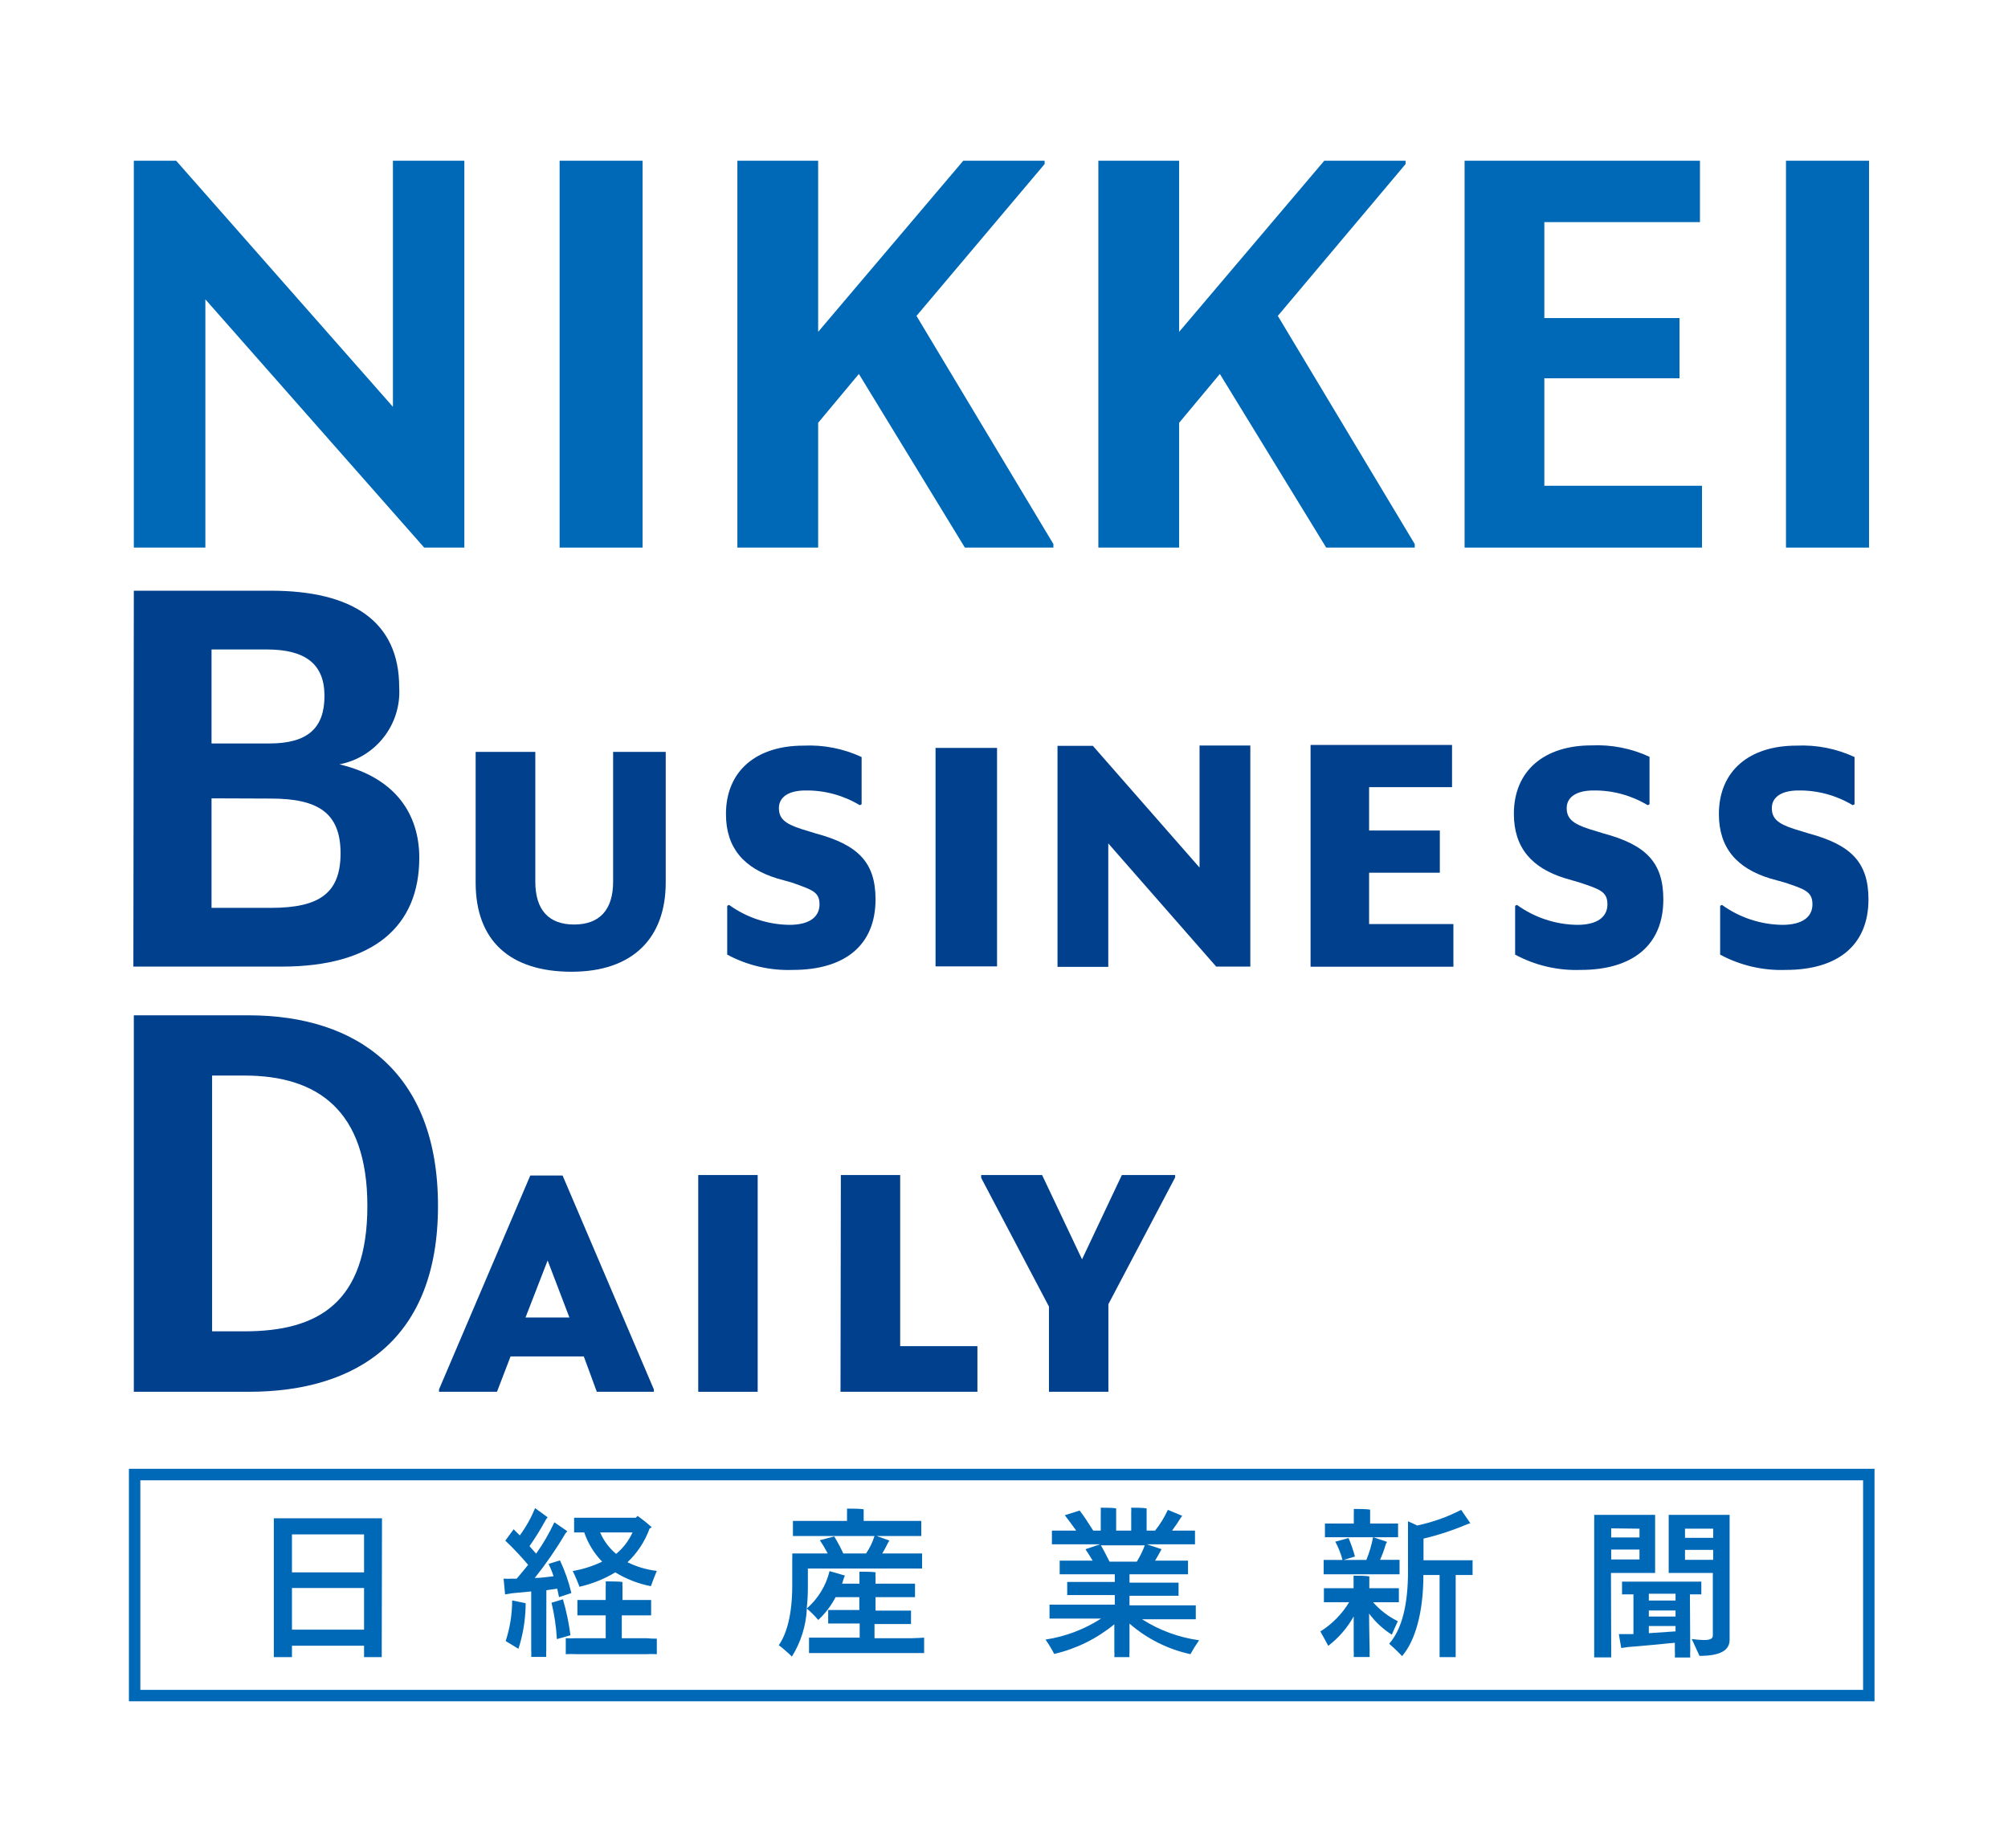 <svg width="100%" height="100%" viewBox="0 0 176 162" version="1.1" xmlns="http://www.w3.org/2000/svg" xmlns:xlink="http://www.w3.org/1999/xlink">
    <g id="1" stroke="none" stroke-width="1" fill="none" fill-rule="evenodd">
        <g id="PC_SS" transform="translate(-96, -85)" fill-rule="nonzero">
            <g id="MV">
                <g id="logo" transform="translate(96, 85)">
                    <rect id="Rectangle" fill="#FFFFFF" x="0" y="0" width="176" height="162"></rect>
                    <path d="M164.3,149.13 L11.3,149.13 L11.3,128.75 L164.3,128.75 L164.3,149.13 Z M12.3,148.13 L163.3,148.13 L163.3,129.76 L12.3,129.76 L12.3,148.13 Z" id="Shape" fill="#0069B7"></path>
                    <path d="M33.46,144.34 L33.46,145.26 L31.91,145.26 L31.91,144.26 L25.59,144.26 L25.59,145.26 L24,145.26 C24,144.99 24,144.66 24,144.34 L24,134 C24,133.69 24,133.34 24,133.09 L33.48,133.09 C33.48,133.4 33.48,133.69 33.48,134 L33.46,144.34 Z M25.59,134.5 L25.59,137.83 L31.91,137.83 L31.91,134.5 L25.59,134.5 Z M31.91,142.85 L31.91,139.2 L25.59,139.2 L25.59,142.85 L31.91,142.85 Z" id="Shape" fill="#0069B7"></path>
                    <path d="M47.88,144.65 C47.864,144.846 47.864,145.044 47.88,145.24 L46.56,145.24 C46.576,145.044 46.576,144.846 46.56,144.65 L46.56,139.5 L44.88,139.66 L44.27,139.76 L44.14,138.38 C44.4,138.397 44.66,138.397 44.92,138.38 C45.043,138.389 45.167,138.389 45.29,138.38 C45.61,138.01 45.94,137.6 46.29,137.17 C45.666,136.424 44.998,135.716 44.29,135.05 L45.02,134.05 L45.56,134.59 C46.103,133.852 46.553,133.049 46.9,132.2 L48,133 L47.85,133.2 C47.416,134.004 46.935,134.782 46.41,135.53 L46.99,136.19 C47.606,135.324 48.141,134.403 48.59,133.44 L49.72,134.22 L49.55,134.43 C48.75,135.789 47.855,137.089 46.87,138.32 C47.45,138.32 48.04,138.22 48.52,138.17 C48.4,137.8 48.253,137.439 48.08,137.09 L49.08,136.78 C49.514,137.695 49.849,138.654 50.08,139.64 L49,140 C48.95,139.77 48.89,139.52 48.84,139.26 L47.89,139.39 L47.88,144.65 Z M44.88,140.29 L46.07,140.53 C46.07,140.53 46.07,140.68 46.07,140.8 C46.043,142.067 45.831,143.324 45.44,144.53 L44.32,143.85 C44.698,142.701 44.89,141.499 44.89,140.29 L44.88,140.29 Z M50,143.34 L48.81,143.68 C48.752,142.604 48.594,141.537 48.34,140.49 L49.34,140.19 C49.643,141.221 49.864,142.274 50,143.34 L50,143.34 Z M57.57,143.64 L57.57,145 C57.264,144.983 56.956,144.983 56.65,145 L50.52,145 C50.21,144.983 49.9,144.983 49.59,145 L49.59,143.6 C49.9,143.617 50.21,143.617 50.52,143.6 L53.09,143.6 L53.09,141.6 L50.61,141.6 L50.61,140.25 C50.85,140.25 51.1,140.25 51.41,140.25 L53.09,140.25 L53.09,139.09 C53.099,138.933 53.099,138.777 53.09,138.62 C53.41,138.62 54.25,138.62 54.56,138.67 C54.55,138.81 54.55,138.95 54.56,139.09 L54.56,140.25 L56.27,140.25 C56.58,140.25 56.83,140.25 57.07,140.25 L57.07,141.6 L54.5,141.6 L54.5,143.6 L56.65,143.6 C56.956,143.63 57.263,143.643 57.57,143.64 L57.57,143.64 Z M52.78,136.89 C52.072,136.164 51.536,135.29 51.21,134.33 L51.05,134.33 C50.78,134.33 50.55,134.33 50.32,134.33 L50.32,133.04 L55.73,133.04 L55.88,132.88 C56.318,133.186 56.735,133.52 57.13,133.88 L56.94,133.98 C56.533,135.105 55.869,136.118 55,136.94 C55.806,137.341 56.676,137.598 57.57,137.7 C57.39,138.11 57.15,138.76 57.05,139.04 C55.946,138.826 54.89,138.416 53.93,137.83 C52.957,138.415 51.897,138.84 50.79,139.09 C50.69,138.8 50.39,138.09 50.2,137.71 C51.094,137.559 51.963,137.283 52.78,136.89 L52.78,136.89 Z M52.6,134.33 C52.915,135.056 53.394,135.7 54,136.21 C54.618,135.702 55.111,135.059 55.44,134.33 L52.6,134.33 Z" id="Shape" fill="#0069B7"></path>
                    <path d="M81,143.55 L81,144.9 C80.7,144.9 80.36,144.9 79.91,144.9 L72,144.9 C71.56,144.9 71.22,144.9 70.91,144.9 L70.91,143.55 C71.22,143.55 71.56,143.55 72,143.55 L75.35,143.55 L75.35,142.31 L72.59,142.31 L72.59,141.13 C72.85,141.13 73.11,141.13 73.44,141.13 L75.32,141.13 L75.32,140 L73.24,140 C72.852,140.749 72.338,141.426 71.72,142 C71.413,141.641 71.079,141.307 70.72,141 C70.652,142.493 70.201,143.942 69.41,145.21 C69.13,144.93 68.59,144.46 68.26,144.21 C68.96,143.21 69.44,141.52 69.44,138.97 L69.44,136.6 C69.449,136.457 69.449,136.313 69.44,136.17 L72.55,136.17 C72.34,135.772 72.11,135.385 71.86,135.01 L73.12,134.68 C73.414,135.16 73.678,135.657 73.91,136.17 L75.91,136.17 C76.233,135.7 76.482,135.184 76.65,134.64 L70.65,134.64 C70.19,134.64 69.82,134.64 69.5,134.64 L69.5,133.32 C69.82,133.32 70.19,133.32 70.65,133.32 L74.24,133.32 L74.24,132.6 C74.248,132.48 74.248,132.36 74.24,132.24 C74.56,132.24 75.4,132.24 75.7,132.3 C75.7,132.39 75.7,132.53 75.7,132.6 L75.7,133.32 L79.63,133.32 C80.09,133.32 80.43,133.32 80.75,133.32 L80.75,134.64 C80.43,134.64 80.09,134.64 79.63,134.64 L76.83,134.64 L77.96,135.04 C77.909,135.101 77.865,135.168 77.83,135.24 C77.68,135.558 77.513,135.869 77.33,136.17 L79.7,136.17 C80.16,136.17 80.5,136.17 80.82,136.17 L80.82,137.49 C80.5,137.49 80.16,137.49 79.7,137.49 L70.81,137.49 L70.81,139 C70.815,139.668 70.781,140.336 70.71,141 C71.701,140.141 72.4,138.995 72.71,137.72 L74.06,138.11 L73.98,138.28 L73.81,138.82 L75.33,138.82 L75.33,138.25 C75.33,138.15 75.33,137.89 75.33,137.77 C75.63,137.77 76.45,137.77 76.74,137.82 C76.73,137.966 76.73,138.114 76.74,138.26 L76.74,138.82 L80.2,138.82 L80.2,140 C79.94,140 79.67,140 79.34,140 L76.74,140 L76.74,141.18 L79,141.18 C79.33,141.18 79.59,141.18 79.85,141.18 L79.85,142.36 L76.65,142.36 L76.65,143.6 L79.92,143.6 C80.39,143.58 80.73,143.58 81,143.55 Z" id="Path" fill="#0069B7"></path>
                    <path d="M104.34,145 C102.363,144.571 100.526,143.649 99,142.32 C99,143.18 99,144.63 99,144.8 C98.984,144.953 98.984,145.107 99,145.26 L97.67,145.26 C97.686,145.107 97.686,144.953 97.67,144.8 C97.67,144.63 97.67,143.25 97.67,142.38 C96.137,143.641 94.333,144.53 92.4,144.98 C92.174,144.544 91.92,144.123 91.64,143.72 C93.375,143.458 95.035,142.831 96.51,141.88 L93.25,141.88 C92.73,141.88 92.34,141.88 91.99,141.88 L91.99,140.66 C92.34,140.66 92.73,140.66 93.25,140.66 L97.71,140.66 L97.71,139.82 L94.54,139.82 C94.14,139.82 93.82,139.82 93.54,139.82 L93.54,138.67 C93.84,138.67 94.16,138.67 94.54,138.67 L97.71,138.67 L97.71,138 L94,138 C93.56,138 93.2,138 92.88,138 L92.88,136.8 C93.2,136.8 93.56,136.8 94,136.8 L95.77,136.8 C95.55,136.43 95.32,136.07 95.14,135.8 L96.42,135.37 L93.42,135.37 C92.92,135.37 92.54,135.37 92.2,135.37 L92.2,134.17 C92.54,134.17 92.92,134.17 93.42,134.17 L94.33,134.17 C93.99,133.68 93.59,133.17 93.33,132.82 L94.63,132.41 C94.96,132.82 95.46,133.6 95.82,134.17 L96.48,134.17 L96.48,132.54 C96.488,132.413 96.488,132.287 96.48,132.16 C96.77,132.16 97.56,132.16 97.83,132.22 C97.83,132.31 97.83,132.46 97.83,132.55 L97.83,134.17 L99.15,134.17 L99.15,132.54 C99.158,132.413 99.158,132.287 99.15,132.16 C99.44,132.16 100.23,132.16 100.5,132.22 C100.5,132.31 100.5,132.46 100.5,132.55 L100.5,134.17 L101.24,134.17 C101.688,133.613 102.064,133.001 102.36,132.35 L103.62,132.87 L103.51,133.02 C103.3,133.37 103.02,133.77 102.73,134.17 L103.52,134.17 C104.02,134.17 104.39,134.17 104.74,134.17 L104.74,135.37 C104.39,135.37 104.02,135.37 103.52,135.37 L100.52,135.37 L101.82,135.8 C101.776,135.846 101.742,135.9 101.72,135.96 C101.6,136.19 101.43,136.49 101.24,136.8 L103.01,136.8 C103.47,136.8 103.81,136.8 104.13,136.8 L104.13,138 C103.81,138 103.47,138 103.01,138 L99,138 L99,138.73 L102.3,138.73 C102.71,138.73 103.01,138.73 103.3,138.73 L103.3,139.88 C102.99,139.88 102.69,139.88 102.3,139.88 L99,139.88 L99,140.72 L103.54,140.72 C104.06,140.72 104.45,140.72 104.81,140.72 L104.81,141.94 C104.45,141.94 104.06,141.94 103.54,141.94 L100.1,141.94 C101.614,142.907 103.32,143.535 105.1,143.78 C104.825,144.173 104.571,144.58 104.34,145 L104.34,145 Z M97.25,136.89 L99.64,136.89 C99.92,136.438 100.154,135.959 100.34,135.46 L96.49,135.46 C96.69,135.79 97,136.39 97.25,136.89 Z" id="Shape" fill="#0069B7"></path>
                    <path d="M120,141.44 C120,142.79 120.05,144.44 120.05,144.69 C120.04,144.877 120.04,145.063 120.05,145.25 L118.65,145.25 C118.666,145.064 118.666,144.876 118.65,144.69 L118.65,141.69 C118.092,142.694 117.333,143.572 116.42,144.27 C116.23,143.91 115.92,143.34 115.73,143.01 C116.758,142.364 117.62,141.488 118.25,140.45 L116.04,140.45 L116.04,139.22 L118.64,139.22 L118.64,138.46 C118.646,138.347 118.646,138.233 118.64,138.12 C118.95,138.12 119.73,138.12 120.02,138.18 C120.02,138.26 120.02,138.41 120.02,138.48 L120.02,139.22 L122.61,139.22 L122.61,140.45 L120.35,140.45 C120.957,141.14 121.695,141.705 122.52,142.11 C122.36,142.44 122.12,142.99 121.99,143.29 C121.218,142.802 120.543,142.175 120,141.44 Z M116.84,138 C116.52,138 116.26,138 116.02,138 L116.02,136.74 L117.67,136.74 C117.525,136.183 117.313,135.646 117.04,135.14 L118.2,134.82 C118.425,135.346 118.612,135.887 118.76,136.44 L117.76,136.74 L119.76,136.74 C120.025,136.096 120.223,135.425 120.35,134.74 L121.58,135.16 C121.537,135.216 121.5,135.276 121.47,135.34 C121.336,135.816 121.165,136.28 120.96,136.73 L122.67,136.73 L122.67,138 C122.43,138 122.17,138 121.87,138 L116.84,138 Z M116.94,134.75 C116.65,134.75 116.38,134.75 116.13,134.75 L116.13,133.55 L118.66,133.55 L118.66,132.63 C118.668,132.51 118.668,132.39 118.66,132.27 C118.98,132.27 119.81,132.27 120.09,132.33 C120.09,132.42 120.09,132.56 120.09,132.65 L120.09,133.55 L122.54,133.55 L122.54,134.75 C122.3,134.75 122.08,134.75 121.78,134.75 L116.94,134.75 Z M129.07,136.75 L129.07,138.06 L127.59,138.06 L127.59,144.6 C127.59,144.83 127.59,145.06 127.59,145.26 L126.18,145.26 C126.18,145.07 126.18,144.82 126.18,144.6 L126.18,138.06 L124.76,138.06 C124.76,141.34 124.04,143.84 122.89,145.17 C122.534,144.789 122.156,144.429 121.76,144.09 C122.92,142.76 123.41,140.56 123.41,137.76 L123.41,134.24 C123.41,134.15 123.41,133.48 123.41,133.35 C123.56,133.42 123.89,133.56 124.21,133.72 C125.553,133.44 126.851,132.979 128.07,132.35 L128.87,133.52 L128.6,133.61 C127.361,134.137 126.08,134.559 124.77,134.87 L124.77,136.77 L129.02,136.77 L129.07,136.75 Z" id="Shape" fill="#0069B7"></path>
                    <path d="M141.22,144.39 C141.22,144.69 141.22,145 141.22,145.28 L139.73,145.28 C139.73,145 139.73,144.69 139.73,144.39 L139.73,133.24 C139.739,133.09 139.739,132.94 139.73,132.79 L145.07,132.79 C145.07,132.95 145.07,133.11 145.07,133.29 L145.07,137.88 L141.2,137.88 L141.22,144.39 Z M141.22,133.97 L141.22,134.77 L143.7,134.77 L143.7,134 L141.22,133.97 Z M143.7,136.7 L143.7,135.83 L141.22,135.83 L141.22,136.7 L143.7,136.7 Z M148.15,144.7 C148.135,144.896 148.135,145.094 148.15,145.29 L146.8,145.29 C146.815,145.094 146.815,144.896 146.8,144.7 L146.8,144 C145.68,144.11 143.61,144.31 142.74,144.37 L142.1,144.46 L141.89,143.24 L143.17,143.24 L143.17,139.76 L142.17,139.76 L142.17,138.64 C142.41,138.64 142.67,138.64 142.97,138.64 L148.31,138.64 C148.63,138.64 148.87,138.64 149.12,138.64 L149.12,139.76 L148.12,139.76 L148.15,144.7 Z M144.52,139.7 L144.52,140.3 L146.86,140.3 L146.86,139.7 L144.52,139.7 Z M144.52,141.7 L146.86,141.7 L146.86,141.17 L144.52,141.17 L144.52,141.7 Z M146.86,143 L146.86,142.53 L144.52,142.53 L144.52,143.16 L146.86,143 Z M151.6,142.64 C151.6,142.86 151.6,143.64 151.6,143.74 C151.6,144.62 150.86,145.15 148.96,145.15 C148.82,144.82 148.49,144.15 148.28,143.67 C148.631,143.723 148.985,143.754 149.34,143.76 C149.95,143.76 150.13,143.62 150.13,143.35 L150.13,137.88 L146.26,137.88 C146.26,137.73 146.26,137.56 146.26,137.39 L146.26,133.29 C146.26,133.11 146.26,132.94 146.26,132.79 L151.6,132.79 C151.6,133.05 151.6,133.29 151.6,133.55 L151.6,142.64 Z M147.69,134 L147.69,134.8 L150.16,134.8 L150.16,134 L147.69,134 Z M150.16,136.73 L150.16,135.86 L147.69,135.86 L147.69,136.73 L150.16,136.73 Z" id="Shape" fill="#0069B7"></path>
                    <polygon id="Path" fill="#0069B7" points="37.18 48 18 26.24 18 48 11.73 48 11.73 14.09 15.44 14.09 34.44 35.66 34.44 14.09 40.7 14.09 40.7 48"></polygon>
                    <polygon id="Path" fill="#0069B7" points="49.05 14.09 56.32 14.09 56.32 48 49.05 48"></polygon>
                    <polygon id="Path" fill="#0069B7" points="75.28 32.78 71.71 37.06 71.71 48 64.63 48 64.63 14.09 71.71 14.09 71.71 29.09 84.43 14.09 91.56 14.09 91.56 14.38 80.33 27.69 92.33 47.69 92.33 48 84.57 48"></polygon>
                    <polygon id="Path" fill="#0069B7" points="106.92 32.78 103.35 37.06 103.35 48 96.27 48 96.27 14.09 103.35 14.09 103.35 29.09 116.07 14.09 123.2 14.09 123.2 14.38 112 27.69 124 47.69 124 48 116.24 48"></polygon>
                    <polygon id="Path" fill="#0069B7" points="128.37 14.09 149 14.09 149 19.47 135.36 19.47 135.36 27.88 147.21 27.88 147.21 33.16 135.36 33.16 135.36 42.58 149.18 42.58 149.18 48 128.37 48"></polygon>
                    <polygon id="Path" fill="#0069B7" points="156.54 14.09 163.82 14.09 163.82 48 156.54 48"></polygon>
                    <path d="M11.73,51.78 L23.73,51.78 C30.86,51.78 34.99,54.45 34.99,60.25 C35.189,63.497 32.945,66.388 29.75,67 C34.68,68.17 36.75,71.39 36.75,75.19 C36.75,81.19 32.75,84.73 24.69,84.73 L11.69,84.73 L11.73,51.78 Z M18.54,56.93 L18.54,65.17 L23.61,65.17 C26.99,65.17 28.44,63.81 28.44,61 C28.44,58.19 26.75,56.93 23.37,56.93 L18.54,56.93 Z M18.54,69.98 L18.54,79.58 L23.75,79.58 C27.97,79.58 29.85,78.31 29.85,74.8 C29.85,71.29 27.92,70 23.75,70 L18.54,69.98 Z" id="Shape" fill="#00408C"></path>
                    <path d="M41.69,77.36 L41.69,65.91 L46.92,65.91 L46.92,77.28 C46.92,79.78 48.11,81.04 50.32,81.04 C52.53,81.04 53.74,79.78 53.74,77.28 L53.74,65.91 L58.35,65.91 L58.35,77.36 C58.35,82.2 55.49,85.18 50.1,85.18 C44.71,85.18 41.69,82.47 41.69,77.36 Z" id="Path" fill="#00408C"></path>
                    <polygon id="Path" fill="#00408C" points="82 65.56 87.39 65.56 87.39 84.71 82 84.71"></polygon>
                    <polygon id="Path" fill="#00408C" points="106.6 84.73 97.14 73.93 97.14 84.75 92.69 84.75 92.69 65.38 95.79 65.38 105.14 76.05 105.14 65.35 109.59 65.35 109.59 84.73"></polygon>
                    <polygon id="Path" fill="#00408C" points="114.87 65.3 127.27 65.3 127.27 69 120 69 120 72.8 126.2 72.8 126.2 76.5 120 76.5 120 81 127.39 81 127.39 84.74 114.87 84.74"></polygon>
                    <path d="M63.74,83.68 L63.74,79.4 L63.9,79.32 C65.438,80.432 67.282,81.043 69.18,81.07 C70.96,81.07 71.83,80.37 71.83,79.27 C71.83,78.17 71.18,78 69.4,77.36 L68.11,77 C65.22,76.11 63.63,74.34 63.63,71.36 C63.63,67.57 66.3,65.36 70.42,65.36 C72.176,65.276 73.926,65.619 75.52,66.36 L75.52,70.5 L75.36,70.58 C73.927,69.717 72.282,69.27 70.61,69.29 C69.02,69.29 68.27,69.94 68.27,70.83 C68.27,71.72 68.75,72.2 70.27,72.68 L71.51,73.06 C75.23,74.06 76.74,75.61 76.74,78.84 C76.74,82.84 74.07,85.02 69.49,85.02 C67.488,85.091 65.504,84.628 63.74,83.68 Z" id="Path" fill="#00408C"></path>
                    <path d="M132.8,83.68 L132.8,79.4 L132.96,79.32 C134.498,80.432 136.342,81.043 138.24,81.07 C140.02,81.07 140.89,80.37 140.89,79.27 C140.89,78.17 140.24,77.95 138.46,77.36 L137.16,76.98 C134.28,76.09 132.69,74.32 132.69,71.34 C132.69,67.55 135.36,65.34 139.48,65.34 C141.236,65.256 142.986,65.599 144.58,66.34 L144.58,70.5 L144.42,70.58 C142.987,69.717 141.342,69.27 139.67,69.29 C138.08,69.29 137.32,69.94 137.32,70.83 C137.32,71.72 137.81,72.2 139.32,72.68 L140.56,73.06 C144.28,74.06 145.79,75.61 145.79,78.84 C145.79,82.84 143.12,85.02 138.54,85.02 C136.542,85.09 134.561,84.628 132.8,83.68 Z" id="Path" fill="#00408C"></path>
                    <path d="M150.77,83.68 L150.77,79.4 L150.93,79.32 C152.468,80.432 154.312,81.043 156.21,81.07 C157.99,81.07 158.86,80.37 158.86,79.27 C158.86,78.17 158.21,77.95 156.43,77.36 L155.14,77 C152.25,76.11 150.66,74.34 150.66,71.36 C150.66,67.57 153.33,65.36 157.45,65.36 C159.206,65.276 160.956,65.619 162.55,66.36 L162.55,70.5 L162.39,70.58 C160.957,69.717 159.312,69.27 157.64,69.29 C156.05,69.29 155.3,69.94 155.3,70.83 C155.3,71.72 155.78,72.2 157.3,72.68 L158.54,73.06 C162.26,74.06 163.77,75.61 163.77,78.84 C163.77,82.84 161.1,85.02 156.52,85.02 C154.518,85.092 152.534,84.63 150.77,83.68 L150.77,83.68 Z" id="Path" fill="#00408C"></path>
                    <path d="M11.73,89 L21.8,89 C31.29,89 38.39,94 38.39,105.7 C38.39,117.4 31.29,122 21.8,122 L11.73,122 L11.73,89 Z M18.59,94.28 L18.59,116.7 L21.43,116.7 C27.86,116.7 32.2,114.22 32.2,105.7 C32.2,97.37 27.86,94.28 21.43,94.28 L18.59,94.28 Z" id="Shape" fill="#00408C"></path>
                    <path d="M51.17,118.9 L44.75,118.9 L43.56,122 L38.48,122 L38.48,121.79 L46.48,103.04 L49.31,103.04 L57.31,121.79 L57.31,122 L52.31,122 L51.17,118.9 Z M48,110.49 L46.06,115.49 L49.91,115.49 L48,110.49 Z" id="Shape" fill="#00408C"></path>
                    <polygon id="Path" fill="#00408C" points="61.2 103 66.41 103 66.41 122 61.2 122"></polygon>
                    <polygon id="Path" fill="#00408C" points="73.7 103 78.9 103 78.9 118 85.67 118 85.67 122 73.67 122"></polygon>
                    <polygon id="Path" fill="#00408C" points="91.94 122 91.94 114.53 86 103.25 86 103 91.34 103 94.84 110.39 98.33 103 103 103 103 103.21 97.15 114.32 97.15 122"></polygon>
                </g>
            </g>
        </g>
    </g>
</svg>
